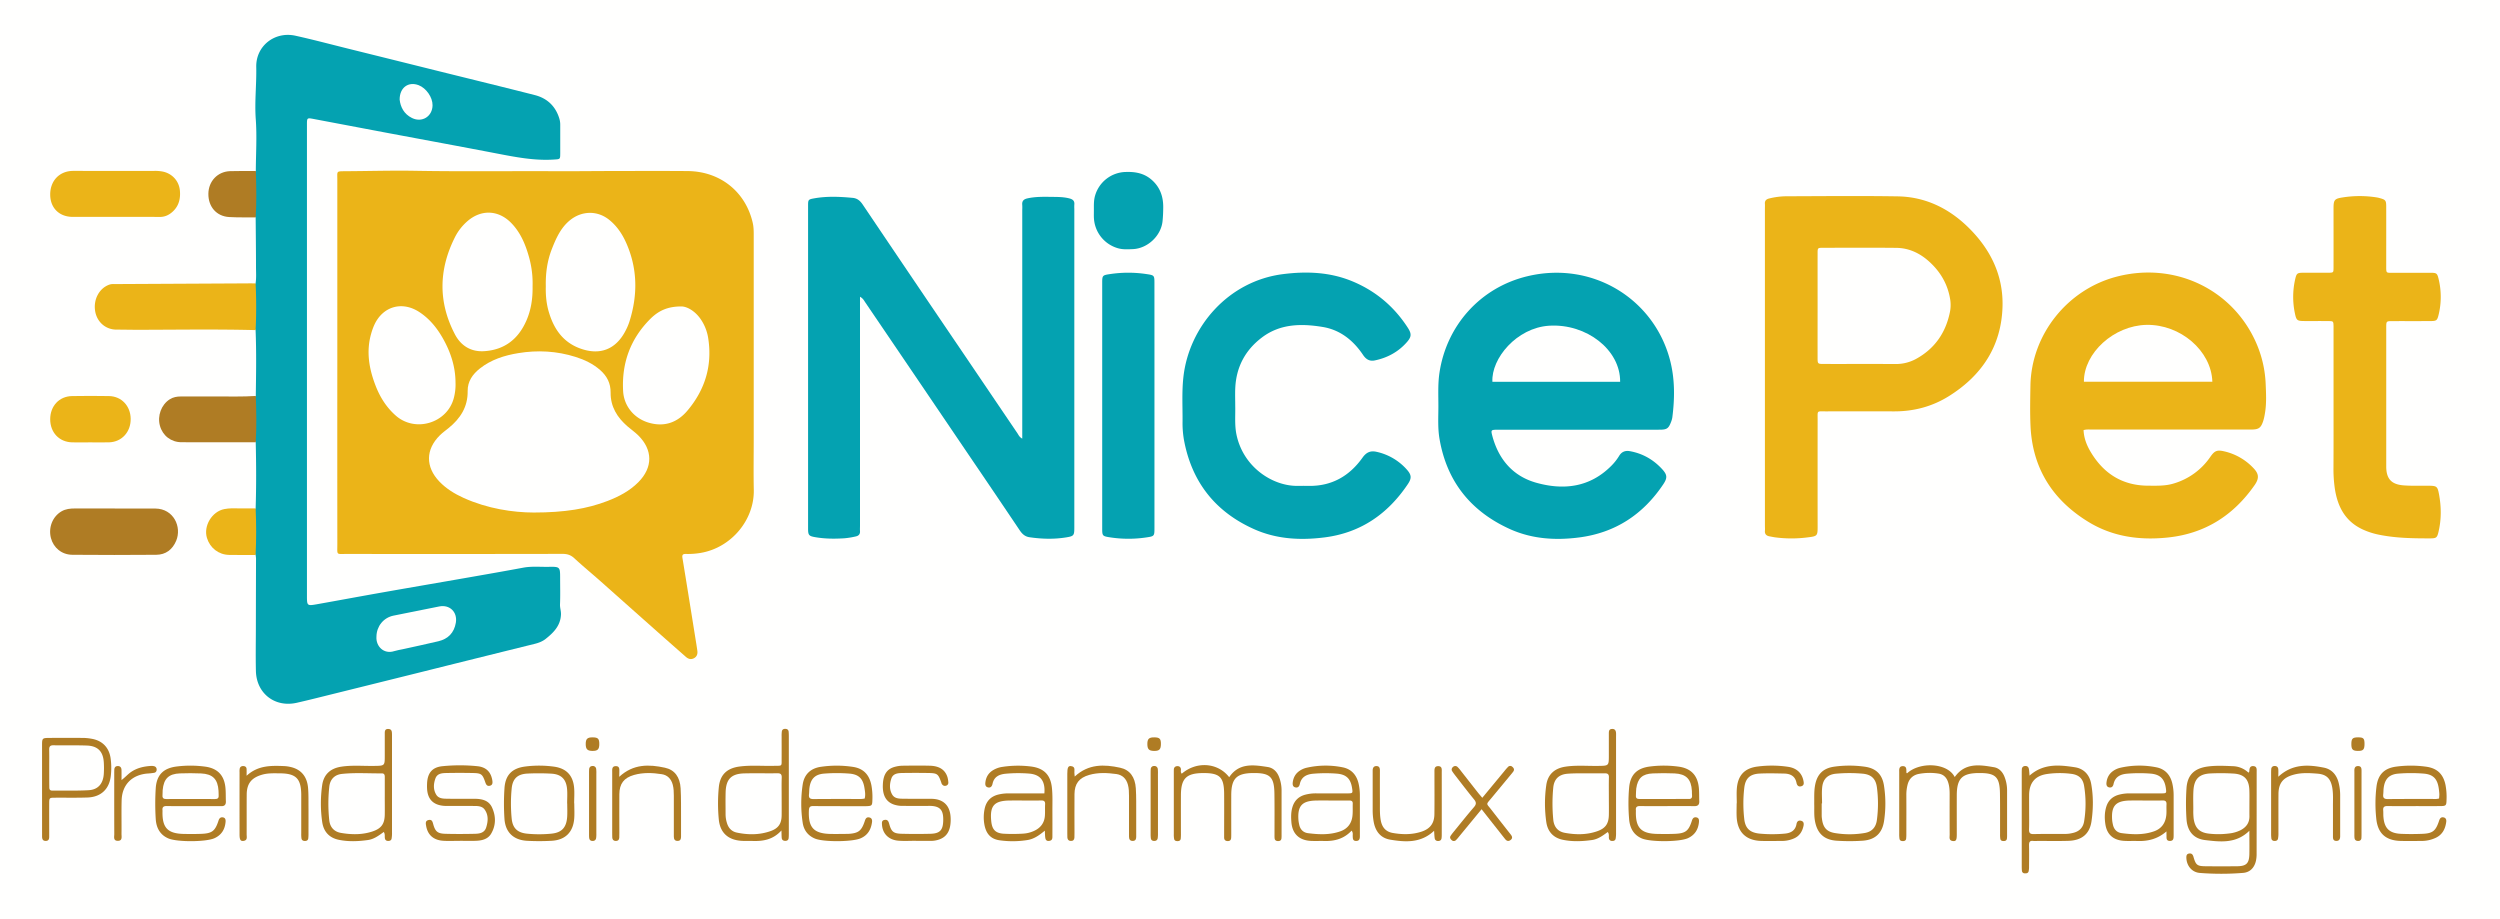 <svg xmlns="http://www.w3.org/2000/svg" id="Calque_1" data-name="Calque 1" viewBox="0 0 3568 1312" class="amsvglogo replaced-svg"><rect x="0" y="0" width="3568" height="1312" fill="#333333" stroke="none"/><defs><style>.cls-1{fill:#fffffe;}.cls-2{fill:#ebb418;}.cls-3{fill:#04a2b1;}.cls-4{fill:#af7c24;}</style></defs><ellipse class="cls-1" cx="1784" cy="656" rx="2522.96" ry="927.72"></ellipse><path class="cls-2" d="M664.16,618.21q0-130.29,0-260.59c0-12.44-1.82-12,11.57-12.12,33.28-.2,66.57-1.18,99.83-.59,66.62,1.19,133.22.24,199.83.57,26,.13,52-.22,77.95-.25,36.93-.05,73.87-.24,110.8.06,46.49.37,82.84,29.57,92.93,74,1.57,6.9,1.39,13.88,1.39,20.86q0,143.74,0,287.5c0,24.22-.4,48.46.1,72.67.88,42.6-31.87,82.4-75.7,89.9a107.44,107.44,0,0,1-20.84,1.52c-4-.1-6.14.58-5.32,5.55,6.37,38.67,12.52,77.39,18.73,116.09.89,5.56,1.84,11.13,2.57,16.71.56,4.26-.54,8-4.52,10.29-4.35,2.47-8.29,1.39-11.88-1.77-13.23-11.67-26.5-23.29-39.7-35q-40.67-36.09-81.28-72.23c-12.67-11.22-25.77-22-38.17-33.46-5-4.68-10.13-6.31-16.91-6.29q-153.9.29-307.82.09c-15.54,0-13.53,2.23-13.55-13.93Q664.06,748,664.16,618.21Z" transform="translate(-182.74 -101.14)"></path><path class="cls-3" d="M547.59,826.77c1-31.47.87-62.94.11-94.41-2-3.2-2.31-6.78-2.33-10.43q-.11-22.65,0-45.3c0-3.63.22-7.24,2.43-10.37.42-31.33,1-62.66-.29-94-2.24-3.56-2.09-7.57-2.1-11.52,0-14.86-.1-29.71,0-44.57,0-3.61-.07-7.3,2.09-10.52,1.23-7.9.62-15.86.6-23.78,0-23.5-.3-47-.48-70.48-2.24-3.16-2.16-6.84-2.19-10.44q-.18-22.7,0-45.39c0-3.6-.06-7.29,2.39-10.36.12-24.62,1.74-49.35-.05-73.84-1.83-25,1.22-49.67.68-74.53-.64-30.19,26.4-51.25,56-44.69,25,5.53,49.66,12.11,74.47,18.27q65.79,16.32,131.57,32.7c45.16,11.22,90.37,22.23,135.46,33.73,17.7,4.52,29.63,15.77,35.07,33.53a29.24,29.24,0,0,1,1.29,8.81c0,13.64,0,27.29,0,40.93-.05,8.53-.16,8.16-9,8.74-27.21,1.78-53.62-3.27-80.11-8.38C841,310.42,788.69,300.8,736.45,291q-52.87-10-105.73-20c-9.81-1.85-9.9-1.83-9.9,8.08q0,92.34,0,184.69,0,243.57,0,487.16c0,15,0,15.11,15.16,12.42,31.07-5.53,62.11-11.32,93.19-16.8,39.6-7,79.25-13.75,118.86-20.69,27.16-4.75,54.33-9.47,81.43-14.54,11.94-2.23,23.89-1,35.83-1.18,16.86-.3,16.87-.08,16.87,16.59,0,12.31.36,24.64-.17,36.93-.21,5,1.6,9.51,1.37,14.63-.73,16-10.62,25.74-21.84,34.67-4.38,3.49-9.72,5.59-15.33,7q-84.23,20.83-168.4,41.87-73,18.17-146.11,36.27-12.58,3.12-25.21,6c-31.19,7.21-57.73-13.12-58.5-45.25-.47-19.62-.12-39.26-.08-58.89q.09-50.91.24-101.82a41.39,41.39,0,0,0-.58-4.93c-2.36-3.52-2.08-7.56-2.1-11.48q-.13-22.25,0-44.48C545.48,833.63,545.36,830,547.59,826.77Z" transform="translate(-182.74 -101.14)"></path><path class="cls-3" d="M1410.13,524.66v12q0,157.21,0,314.45c0,2.66-.18,5.34,0,8,.35,4.56-2.13,6.85-6.14,7.66a119.09,119.09,0,0,1-15.73,2.58c-14,.91-28,.87-41.82-1.52-9.26-1.59-10.42-2.85-10.42-12.28q0-230.1,0-460.2c0-9.16,0-9.58,8.93-11.16,18.16-3.23,36.44-2.37,54.7-.66,6.47.61,10.6,4,14.26,9.44q71.65,106.39,143.7,212.52,38.6,57,77.23,114.06c1.63,2.4,2.68,5.35,6.86,7.62V400.73a65,65,0,0,0,0-7c-.62-5.77,2.06-8.32,7.58-9.52,12.19-2.67,24.51-2.18,36.8-2.06,7.62.08,15.27.2,22.81,2.15,5,1.29,7.69,3.52,7.12,8.92a56.76,56.76,0,0,0,0,6V851.43c0,1,0,2,0,3,0,10.9-.83,11.89-11.25,13.61-17.57,2.91-35.12,2.41-52.69-.15-6.53-.95-10.53-4.72-14.06-10q-34.8-51.78-69.9-103.36-75-110.73-150.17-221.41C1416.06,530.46,1414.81,527.23,1410.13,524.66Z" transform="translate(-182.74 -101.14)"></path><path class="cls-2" d="M2701.62,624.84q0-112.83,0-225.65c0-2.33.16-4.68,0-7-.37-4.43,1.66-6.64,5.9-7.73a104.11,104.11,0,0,1,25.7-3.2c52.64-.16,105.28-.72,157.91.13,39.43.64,72.93,17,100.81,44.33,31.55,30.93,50.08,68.41,48.79,113.08-1.64,56.33-29.44,98.31-76.67,127.79-23.68,14.79-49.84,21.71-77.82,21.66q-49-.1-97.95,0c-12.87,0-11.42-1.58-11.43,11.94q-.09,76.38,0,152.76c0,13-.61,13.45-13.9,15.1a179.35,179.35,0,0,1-46.81,0c-2.62-.36-5.22-.95-7.83-1.41-4.59-.79-7.13-3.17-6.68-8.16.22-2.31,0-4.66,0-7Q2701.62,738.17,2701.62,624.84Z" transform="translate(-182.74 -101.14)"></path><path class="cls-3" d="M2436.49,714.43H2324.57c-2,0-4,0-6,0-7.58.21-8.11.67-6.17,8.13,8.81,33.81,29.33,58.13,62.93,67.56,39.28,11,76.67,6.56,107.23-24.31a75.71,75.71,0,0,0,11.07-14.1c3.6-5.94,8.82-7.83,15.33-6.65,18.34,3.33,33.71,12.17,46.18,25.84,7.22,7.92,7.44,12.41,1.48,21.34-28.74,43-68.31,69.2-120,75.93-34.24,4.45-68,2.23-99.75-12.31-55.36-25.36-89.22-67.76-99.63-128.26-2.57-14.92-1.71-29.87-1.63-44.8.09-16.6-.94-33.19,1.56-49.79,10.18-67.58,58.4-121.48,125.29-137.58,92.09-22.17,179.65,31.19,203.31,118.05,7.45,27.36,7.31,55.18,3.76,83.09a29.83,29.83,0,0,1-1.84,6.71c-3.55,9.39-6,11.12-16.3,11.13Q2494,714.47,2436.49,714.43Z" transform="translate(-182.74 -101.14)"></path><path class="cls-2" d="M3156.41,715c.48,11.48,4.51,21.7,10.13,31.12,18.4,30.89,45.2,48,81.81,48.19,12.3.06,24.63.57,36.65-3.11a96.09,96.09,0,0,0,52.26-37.94c6.18-8.88,9.63-10.37,20.14-7.9a82.33,82.33,0,0,1,41,23.38c7.44,7.7,9.68,13.94,2.15,24.72-30.47,43.63-71.42,69.61-124.87,74.92-39.77,4-77.9-1.3-112.45-22.44-51.27-31.38-80-76.88-82.57-137.49-.82-18.93-.41-37.92-.09-56.88,1.24-73.12,53-137.64,123.74-155.76,81.85-21,163.52,17.58,197.6,92.76a162.17,162.17,0,0,1,14.41,60.74c.59,14.26,1.35,28.61-1.25,42.8a71,71,0,0,1-2.22,9.7c-3.38,10.23-6.45,12.37-17.47,12.37q-113.38,0-226.77,0C3164.72,714.23,3160.72,713.71,3156.41,715Z" transform="translate(-182.74 -101.14)"></path><path class="cls-3" d="M1945.67,680.42c.32,13.59-1.05,27.23,1.73,40.77,9.65,46.9,52,74.09,87.88,73.4,5-.1,10-.08,15,0,33,.58,58.36-14,77.05-40.31,5.53-7.79,11.55-10.29,20.27-8.25a80.72,80.72,0,0,1,43.1,25.44c6.73,7.62,6.89,12.3,1.3,20.63-28.52,42.52-67.25,69.45-118.72,76-34.48,4.4-68.55,2.65-100.81-11.79-55.79-25-89.15-67.84-100.08-127.9a140.13,140.13,0,0,1-1.91-25.81c.15-20.93-1.11-41.88,1.15-62.8,7.8-72.08,63.9-137.42,142-147.39,33.75-4.31,67.11-3.06,99.11,10.18,33.29,13.78,59.62,36,79.14,66.18,5.57,8.62,5.54,12.93-1.16,20.59-12.23,14-27.86,22.47-46,26.21-7.27,1.5-12.4-1.54-16.68-7.93-13.88-20.71-32.66-35.76-57.49-39.84-30.34-5-60.66-4.84-86.93,15.1-23.62,17.94-36.41,41.87-37.89,71.55C1945.31,663.11,1945.67,671.77,1945.67,680.42Z" transform="translate(-182.74 -101.14)"></path><path class="cls-2" d="M3513.17,675.58V572.78c0-2,0-4,0-6-.22-7.15-.24-7.31-7.2-7.39-11.32-.14-22.65,0-34-.06-10.68-.05-11.87-.71-14-11.26a113.6,113.6,0,0,1,.25-47.52c2.14-9.67,3-10.13,12.7-10.17,11.66-.05,23.32.06,35,0,7.05-.06,7.23-.19,7.24-7.18.08-28.28,0-56.56,0-84.84,0-11.95,1.39-13.64,13-15.45a155.92,155.92,0,0,1,48.74,0,37.06,37.06,0,0,1,3.89.88c8.66,2.33,9.54,3.35,9.56,12.34.06,22.95,0,45.91,0,68.86v15c0,11.49-.51,10.46,10.06,10.47,17.65,0,35.3,0,52.95,0,8.75,0,9.75.51,11.74,8.81a108,108,0,0,1,.19,50.38c-2.13,9.07-3.09,9.68-12.16,9.73-18,.1-36,0-53.94.06-8.68,0-8.81.14-8.82,8.85q0,99.32,0,198.61c0,17.57,7.34,25.72,25.07,27,11.6.83,23.29.42,34.94.49,11.9.07,13.19.67,15.3,12.1,3.31,17.81,3.51,35.72-.65,53.46-2,8.78-3.25,9.57-12.25,9.58-24.65,0-49.26-.32-73.53-5.41a103.17,103.17,0,0,1-23.58-7.89c-24.32-11.7-34.86-32.62-38.68-57.94a193,193,0,0,1-1.91-29.83C3513.27,737.46,3513.17,706.52,3513.17,675.58Z" transform="translate(-182.74 -101.14)"></path><path class="cls-3" d="M1830.38,679.34q0,87.79,0,175.59c0,11.28-.31,11.56-11.3,13.18a172.51,172.51,0,0,1-51.68,0c-11.31-1.74-11.6-2.05-11.6-13q0-175.08,0-350.18c0-10.58.39-11,10.88-12.57a174.1,174.1,0,0,1,51.67-.15c12,1.78,12,1.77,12,13.51Q1830.4,592.55,1830.38,679.34Z" transform="translate(-182.74 -101.14)"></path><path class="cls-2" d="M547.54,505.67q1.61,33.32,0,66.61c-55.59-1.43-111.19-.55-166.78-.44-10.61,0-21.22-.26-31.83-.26-15.41,0-27.77-10.83-30.37-26.28-2.83-16.81,5.89-33,20.46-38a16.86,16.86,0,0,1,3.87-.73c1.32-.12,2.66,0,4,0l189.69-1C540.22,505.45,543.88,505.6,547.54,505.67Z" transform="translate(-182.74 -101.14)"></path><path class="cls-4" d="M346.65,826.94c19.3,0,38.6-.17,57.89,0,26.23.3,37.85,26.38,29.64,46-5.23,12.5-14.86,19.89-28.4,20-39.93.38-79.86.32-119.79,0-15.13-.12-26.95-10-30.59-24-3.86-15,2.35-30.52,15.1-38,6-3.5,12.54-4.11,19.25-4.11h56.9Z" transform="translate(-182.74 -101.14)"></path><path class="cls-2" d="M346.53,410.67q-30,0-59.95,0c-19.14,0-32-12.57-32.18-31.49-.22-19.5,12.53-33.41,31.42-34.12,5.65-.21,11.32,0,17,0h99.93a56,56,0,0,1,12.89,1.08c13.07,3,22.58,13.4,23.84,26.93,1.06,11.41-1.38,21.88-10.14,30-5.27,4.89-11.29,7.79-18.83,7.71C389.17,410.52,367.85,410.67,346.53,410.67Z" transform="translate(-182.74 -101.14)"></path><path class="cls-3" d="M1743.93,401.72c0-7.3-.35-14.58,1.82-21.75a46.63,46.63,0,0,1,43.68-33.39c13.42-.46,25.78,1.71,36.38,10.7,12.36,10.48,17.21,24.1,17.09,39.82-.05,6.64-.3,13.31-1,19.91-2.23,20.82-21.41,38.78-42.37,39.67-7,.29-14,.75-20.85-1.14A47.31,47.31,0,0,1,1744,412.7C1743.76,409.05,1743.93,405.38,1743.93,401.72Z" transform="translate(-182.74 -101.14)"></path><path class="cls-4" d="M547.81,666.26c.8,22,1.24,44.07-.11,66.1-35.28,0-70.55,0-105.82-.07-15,0-27-9.35-30.89-23.53s1.95-30,13.91-37.67c5-3.2,10.37-4.13,16.14-4.11q25.45.12,50.91,0C510.57,666.91,529.21,667.49,547.81,666.26Z" transform="translate(-182.74 -101.14)"></path><path class="cls-2" d="M311.61,732.47c-8.65,0-17.3.19-25.94,0-18.44-.48-31.24-14-31.28-32.93s12.91-32.82,31.14-33.12c17.62-.29,35.25-.32,52.87,0,17.78.33,30.61,14.09,30.85,32.42.25,18.76-12.65,33-30.71,33.6C329.57,732.7,320.59,732.46,311.61,732.47Z" transform="translate(-182.74 -101.14)"></path><path class="cls-4" d="M3391.88,1204c.57-1.09,1.08-1.62,1.1-2.17.07-4,.89-7.72,5.91-7.29,5.24.44,4.57,4.81,4.57,8.41q0,58.38-.08,116.76a47,47,0,0,1-.94,9.91c-2.18,9.78-8.37,16.47-18.25,17.3a387,387,0,0,1-61.85.07c-11.19-.87-18.62-10-19.2-20.94-.16-3.14,0-6.22,4-6.76,3.62-.48,5.15,1.36,6.16,4.85,3.37,11.72,5.34,13.2,17.37,13.32q22.47.22,44.95,0c13.17-.16,17.14-4.15,17.41-17.45.2-10.5,0-21,0-33.2-19.1,18.71-41.48,15.84-63.05,13.31-16.64-1.95-25.52-12.73-26.68-30a337.85,337.85,0,0,1,0-43.86c1.21-19,11.08-28.54,30.18-31.13,11.93-1.62,23.92-1,35.88-.5A33.77,33.77,0,0,1,3391.88,1204Z" transform="translate(-182.74 -101.14)"></path><path class="cls-4" d="M730.44,1288.49c-7,5.09-13.85,10.32-22.69,11.55-13.91,1.93-27.81,2.51-41.62-.36-13.65-2.84-21.55-11.78-23.51-25.19a185.88,185.88,0,0,1-.07-52.67c2.13-15.25,11.57-24,27-26.43s31.23-.9,46.85-1.14,15.47,0,15.48-15.17c0-10,0-19.95,0-29.92,0-3.68-.38-7.9,5.19-7.64,5.22.25,5,4.33,5.13,8,0,1.33,0,2.66,0,4q0,67.83,0,135.65a44.76,44.76,0,0,1-.59,8.9c-.53,2.65-2.84,3.43-5.43,3.21a4.11,4.11,0,0,1-4.09-3.6C731.51,1294.85,732.61,1291.72,730.44,1288.49Z" transform="translate(-182.74 -101.14)"></path><path class="cls-4" d="M2477.3,1288.6c-6.86,5-13.7,10.22-22.55,11.44-13.91,1.92-27.8,2.52-41.62-.36-13.65-2.85-21.54-11.8-23.5-25.2a185.88,185.88,0,0,1-.06-52.67c2.13-15.26,11.58-24,27-26.42s31.23-.9,46.84-1.14c15.46-.23,15.47,0,15.47-15.19q0-15.45,0-30.92c0-3.06,0-6.25,4.22-6.63,4.36-.38,5.9,2.24,6.07,6.08.08,2,0,4,0,6q0,67.83,0,135.65a44.61,44.61,0,0,1-.59,8.89c-.55,2.65-2.86,3.43-5.45,3.2a4.17,4.17,0,0,1-4.08-3.61C2478.47,1294.85,2479.82,1291.66,2477.3,1288.6Z" transform="translate(-182.74 -101.14)"></path><path class="cls-4" d="M1298,1286.36c-12,13.23-26.09,15.48-41.13,15-5.32-.16-10.67.16-16-.2-19.05-1.32-30.39-11.48-32.25-30.41a237.4,237.4,0,0,1,0-45.86c1.73-18,11.5-27.35,29.47-29.75,16.24-2.16,32.6-.6,48.9-1,12.77-.28,11.2,1.28,11.29-11.12.08-10.31,0-20.63,0-30.95a47.51,47.51,0,0,1,.31-7c.42-2.71,2.38-3.78,5-3.72s4.45,1.35,4.71,4.09c.23,2.31.25,4.65.25,7q0,68.88,0,137.77c0,2.33,0,4.66-.25,7-.28,2.75-2,4-4.75,4s-4.66-1.14-5.08-3.75C1298.1,1294.66,1298.23,1291.64,1298,1286.36Z" transform="translate(-182.74 -101.14)"></path><path class="cls-4" d="M1869.38,1205.37c21.09-18.16,51.59-15.87,67.67,5,14-20.79,34.68-17.69,54.93-14.56,8,1.23,13.51,6.78,16.38,14.6a53.3,53.3,0,0,1,3.44,18.51q0,31.93,0,63.87a39.25,39.25,0,0,1-.17,5c-.36,2.85-2.31,3.79-5,3.73s-4.5-1.28-4.77-4c-.22-2.31-.13-4.65-.13-7,0-19,.14-37.92-.14-56.87-.35-23.75-6.25-29.36-29.78-29.23-24.17.13-31.74,7.6-31.82,31.58-.06,18.3,0,36.59,0,54.88,0,2,0,4-.12,6-.18,3.19-1.89,4.8-5.16,4.65s-4.81-1.87-4.87-5c0-2.33,0-4.65,0-7,0-18.63.14-37.26,0-55.88-.25-23.48-6.35-29.32-29.85-29.19-24.11.13-31.72,7.64-31.83,31.63-.09,18.29,0,36.58,0,54.88a62.11,62.11,0,0,1-.26,7,3.84,3.84,0,0,1-4,3.59c-2.51.14-4.85-.32-5.44-3.13a34.09,34.09,0,0,1-.46-6.93q0-43.41,0-86.81c0-1.66,0-3.33.05-5,0-3.28,2-5,4.94-5.11s5,1.43,5.21,4.76C1868.2,1201.07,1867.4,1203.11,1869.38,1205.37Z" transform="translate(-182.74 -101.14)"></path><path class="cls-4" d="M2904.53,1204.8c18.2-16.79,57.64-15.18,68,5.37,14.65-20.81,35.51-17.61,56.06-14.05,7.11,1.23,12.18,6.52,14.93,13.53a52.71,52.71,0,0,1,3.73,19.45q0,31.94,0,63.87a35.88,35.88,0,0,1-.22,5c-.32,2.29-1.82,3.4-4.11,3.49-2.5.1-4.84-.34-5.34-3.23a40.06,40.06,0,0,1-.34-6.94c-.06-19.29.13-38.59-.16-57.87-.36-23.61-6.3-29.18-30-29-24,.15-31.55,7.68-31.62,31.78-.06,18.63,0,37.26,0,55.88,0,8-1.14,9.85-5.47,9.4-6.19-.64-4.65-5.51-4.67-9.2-.12-19.29-.09-38.58-.05-57.87,0-6-.41-12-2.47-17.69-2.32-6.43-6.72-10.57-13.71-11.56a83.27,83.27,0,0,0-27.82.51c-8.19,1.6-13.62,6.65-15.87,14.79a57.8,57.8,0,0,0-1.92,15.79c.1,18.29.05,36.58,0,54.88a57.45,57.45,0,0,1-.3,7c-.29,2.31-1.91,3.34-4.18,3.41-2.54.09-4.81-.48-5.3-3.33a40.12,40.12,0,0,1-.4-6.94q0-43.41,0-86.81c0-.67,0-1.33,0-2-.15-3.87.06-7.84,5.18-7.87,5.31,0,5,4.19,5.07,7.92C2903.54,1203.29,2903.33,1204.37,2904.53,1204.8Z" transform="translate(-182.74 -101.14)"></path><path class="cls-4" d="M3079.29,1208.1c19.8-17.56,42.49-15.4,64.94-11.9,12.57,2,20.64,10.65,23,23.38,3.26,17.79,3.07,35.85.51,53.61-2.65,18.38-14,27.44-33.15,28-14.64.46-29.3.12-44,.14a44.17,44.17,0,0,1-6,0c-5.2-.72-6.09,2-6,6.42.22,10,.1,20,0,29.94a29.3,29.3,0,0,1-.57,6.89c-.69,2.75-3.11,3.19-5.59,3a3.89,3.89,0,0,1-4-3.7c-.23-2.31-.27-4.65-.27-7q0-65.88,0-131.75c0-2,0-4,.15-6a4.54,4.54,0,0,1,4.25-4.71c3-.34,5.26,1,5.78,4.18C3078.91,1201.46,3079,1204.32,3079.29,1208.1Z" transform="translate(-182.74 -101.14)"></path><path class="cls-4" d="M1673.28,1233.49c1.51-17.86-5.69-27.08-22-28.31a197.75,197.75,0,0,0-32.92.19c-9.2.85-16.85,4-19.06,14.38-.66,3.09-2.3,5.94-6.08,5.25-4.23-.78-4.6-4-4.08-7.71,1-7.4,4.55-13.12,11-17a35.24,35.24,0,0,1,13.08-4.64,148.13,148.13,0,0,1,41.79-.45c17.9,2.53,27.09,12.13,29,30.13,1.22,11.28.66,22.6.72,33.91q.07,17.46,0,34.93c0,2.61.18,5.67-3,6.72s-6.25.53-7-3.31c-.64-3.18-.52-6.52-.81-10.93-7.74,6.39-15.11,11.8-24.55,13.36a133.54,133.54,0,0,1-39.76.44c-13-1.76-19.56-9.54-21.93-22.47a58.38,58.38,0,0,1,.2-21.81c2.16-11.23,8.59-18.36,19.89-21.1a62.42,62.42,0,0,1,14.83-1.62h50.72Z" transform="translate(-182.74 -101.14)"></path><path class="cls-2" d="M547.59,826.77c1,22.14,1,44.29-.05,66.43-12.62,0-25.24.15-37.85-.1-14.93-.29-27.27-9.92-31.6-24.22-5.2-17.16,7.16-37.71,24.76-41.17,7.23-1.42,14.52-1.2,21.83-1C532.31,826.84,540,826.75,547.59,826.77Z" transform="translate(-182.74 -101.14)"></path><path class="cls-4" d="M1381.81,1251.61c-12.65,0-25.3.15-38-.08-4.56-.08-6.38,1.11-6.61,6.06-1.16,24.65,6.84,33.4,31.65,33.76,7,.1,14,0,21-.07,1,0,2,0,3,0,15.07-.84,19.45-4.12,24.18-18.53,1-3.2,2.43-5.67,6.15-5s4.56,3.43,4.11,6.77c-1.44,10.59-6.13,18.78-16.47,23.15-12.16,5.14-52.75,5.35-64.91.32-10.21-4.23-16-12.17-17.56-22.56a182.76,182.76,0,0,1,0-54.66c2.2-14.5,11.33-23.07,25.83-25.22a155.61,155.61,0,0,1,45.76.06c15,2.23,23.33,11,26.42,26a92.94,92.94,0,0,1,1.46,20.85c-.17,8.55-.71,9-9,9.26h-37Z" transform="translate(-182.74 -101.14)"></path><path class="cls-4" d="M3628.5,1251.61c-12.65,0-25.31.16-38-.08-4.62-.09-6.92,1.19-6.46,6.12.27,3,.05,6,.28,9,1.26,16.65,8.42,23.8,25.35,24.54,10,.44,20,.39,29.95,0,15.05-.58,19.34-4,24.14-18.52,1.06-3.2,2.48-5.64,6.2-5s4.5,3.49,4,6.82c-1.45,10.59-6.12,18.87-16.52,23.08a46.86,46.86,0,0,1-17.45,3.74c-10.32.07-20.64.26-31,0-21.36-.57-32.73-10.67-34.85-31.93a200.93,200.93,0,0,1,.34-45.79c2.23-17.18,11.19-26.14,28.36-28.36a157.63,157.63,0,0,1,42.79.18c15.71,2.27,24.2,10.73,27.36,26.14a94.83,94.83,0,0,1,1.43,21.85c-.2,7.22-1,8.09-8.09,8.17C3653.8,1251.71,3641.15,1251.6,3628.5,1251.61Z" transform="translate(-182.74 -101.14)"></path><path class="cls-4" d="M3274.73,1287.71c-12.75,11-26.58,14.22-41.8,13.7-6.32-.22-12.67.22-19-.22-15.12-1-24.16-9-26.41-23.74-1.25-8.21-1.23-16.53,1.24-24.7,2.74-9.08,8.69-14.69,17.66-17.29a58.92,58.92,0,0,1,16.78-2c15,.06,30,.1,44.93,0,6.45-.06,6.64-.49,5.78-7-1.82-13.68-8.25-20.12-22-21.23a209,209,0,0,0-32.91.07c-9.68.75-17.49,4.19-19.8,14.85-.74,3.39-2.65,5.52-6.29,4.74s-4.17-3.84-3.79-7c.82-7,3.89-12.63,9.77-16.63a29.36,29.36,0,0,1,10-4.37,122.53,122.53,0,0,1,51.47-.64c12.56,2.51,20.07,11,22.84,23.62a76.74,76.74,0,0,1,1.76,16.81q0,26.94,0,53.86c0,1,0,2,0,3-.07,3.73.09,7.76-5.28,7.78-5.68,0-4.79-4.33-4.91-7.88C3274.68,1291.51,3274.73,1289.61,3274.73,1287.71Z" transform="translate(-182.74 -101.14)"></path><path class="cls-4" d="M2111.77,1286.61c-10.9,11.78-24.36,15.22-39.26,14.8-6.32-.19-12.66.19-19-.15-16.76-.88-26.38-10.16-27.71-26.84-.58-7.27-.62-14.57,1.61-21.74,2.82-9,8.75-14.66,17.72-17.23a59,59,0,0,1,16.79-2c14.64.06,29.29.09,43.93,0,7.66,0,7.74-.3,6.5-8-2.12-13.14-8.35-19.13-21.89-20.2a210.23,210.23,0,0,0-32.91.09c-9.69.76-17.47,4.24-19.76,14.9-.73,3.39-2.71,5.5-6.34,4.67s-4.1-3.91-3.72-7.09c.9-7.35,4.28-13.18,10.67-17.14a29.55,29.55,0,0,1,9.15-3.81,122.58,122.58,0,0,1,51.48-.6c12.55,2.53,20,11,22.79,23.66a78,78,0,0,1,1.74,16.82q0,26.92,0,53.86c0,1.33,0,2.66,0,4,0,3.62-.72,6.75-5.33,6.74-4.92,0-4.74-3.54-4.89-7C2113.25,1292.13,2114.06,1289.77,2111.77,1286.61Z" transform="translate(-182.74 -101.14)"></path><path class="cls-4" d="M458.84,1251.61c-12.66,0-25.32.18-38-.09-4.88-.1-6.77,1.66-6.17,6.37a6.54,6.54,0,0,1,0,1c-.6,23.75,7.3,32.08,31,32.45,8,.12,16,.16,24-.13,15.7-.58,20.1-3.94,24.9-18.8,1.08-3.35,2.85-5.34,6.42-4.7,3.27.59,3.91,3.18,3.7,6.09-.81,10.82-5.68,18.94-15.75,23.57-12.13,5.58-53.43,5.69-65.85.39-12.26-5.24-17.33-15.56-18.08-27.68a347.12,347.12,0,0,1,0-43.87c1.23-19.13,10.95-28.82,30.08-31.14a156.19,156.19,0,0,1,40.81.26c16.9,2.4,26.32,11.75,28.41,28.52.87,6.9.51,14,.8,20.92.22,5.18-2.29,7.3-7.29,6.85a8.34,8.34,0,0,0-1,0Z" transform="translate(-182.74 -101.14)"></path><path class="cls-4" d="M2561.74,1251.61c-12.65,0-25.31.17-38-.08-4.75-.1-6.88,1.46-6.25,6.27a6.67,6.67,0,0,1,0,1c-.64,23.75,7.29,32.15,30.91,32.52,8.33.13,16.66.22,25-.16,15.06-.69,19.38-4.14,24-18.68,1.05-3.34,2.76-5.43,6.34-4.78,3.91.7,4,3.85,3.73,7-1.05,10.39-5.94,18.16-15.61,22.63-12.06,5.58-53.37,5.73-65.84.45-12.28-5.2-17.23-15.5-18.2-27.63a263.54,263.54,0,0,1,0-44.86c1.69-18.6,11.21-27.93,30-30.22a156.18,156.18,0,0,1,40.81.24c17.29,2.44,26.74,12.12,28.62,29.43.72,6.59.42,13.29.69,19.93.2,5.11-2.13,7.07-7.21,7C2587.72,1251.47,2574.73,1251.6,2561.74,1251.61Z" transform="translate(-182.74 -101.14)"></path><path class="cls-4" d="M547.86,345.22c.73,22.07,1.15,44.14-.2,66.19-12.59-.13-25.22.22-37.78-.51-18.09-1-29.92-14.62-29.74-33.13.17-17.95,13.07-31.72,30.92-32.37C523.31,345,535.59,345.26,547.86,345.22Z" transform="translate(-182.74 -101.14)"></path><path class="cls-4" d="M242.76,1227.91c0-21.27,0-42.54,0-63.81,0-9.07.62-9.73,9.57-9.79q24.95-.19,49.89,0a71.31,71.31,0,0,1,10.89,1.13c15.3,2.46,25.1,12.2,27.43,27.46a99.42,99.42,0,0,1,.42,24.86c-1.9,19.23-13.79,30.87-33.31,31.57-15.28.55-30.59.19-45.89.29-8.69,0-8.76.09-8.79,8.65-.06,13.62,0,27.25,0,40.87,0,2,0,4,0,6,0,3.25-.66,6.06-4.76,6.16-4.6.11-5.42-2.92-5.42-6.6,0-2,0-4,0-6Z" transform="translate(-182.74 -101.14)"></path><path class="cls-4" d="M1490,1301.12c-8.32,0-16.68.53-24.94-.12-13.92-1.09-22.63-9.89-23.53-22.67-.21-3.07-.56-6.23,3.56-7,4.3-.78,5.68,1.82,6.69,5.5,3.11,11.4,6.17,14,18.11,14.27,13.64.33,27.3.36,40.93,0,12.89-.37,17.51-4.87,18.05-17.56.64-15.42-3.31-22.42-20.34-22.23-12.31.14-24.63,0-36.94,0a39.2,39.2,0,0,1-12.77-1.81c-11.5-3.85-16.77-13.25-16.06-28.83.66-14.66,6.14-22.52,18-25.34a44.36,44.36,0,0,1,9.84-1.37c13-.16,26-.31,38.94,0,14,.33,22.24,5.87,25.52,16.65a36.52,36.52,0,0,1,1.11,6.85,4.41,4.41,0,0,1-3.64,5.13c-2.61.66-4.49-.66-5.79-2.85a11.1,11.1,0,0,1-.63-1.87c-4.31-12.2-5.59-13.3-18.32-13.5q-18.46-.3-36.94,0c-6.39.11-13.42.57-15.9,7.76-2.63,7.64-3.14,15.85,1.23,23.16,3.3,5.51,9.46,5.72,15.13,5.8,12.65.17,25.29.07,37.94.06,5,0,10,.27,14.72,2.11,10.61,4.1,15.8,13.51,15.6,28.51s-5.6,23.87-16.79,27.61a35.93,35.93,0,0,1-11.76,1.88c-7,0-14,0-21,0Z" transform="translate(-182.74 -101.14)"></path><path class="cls-4" d="M839.11,1301.18c-8,0-16,.44-24-.1-13.67-.93-21.92-8.37-24.15-21-.64-3.62-1.54-7.69,3.73-8.67,4.42-.81,5.31,2.19,6.29,5.8,2.92,10.77,6.31,13.62,17.55,13.93,14,.38,28,.32,41.94,0,6.74-.16,13.71-1.25,16.16-9.08,2.76-8.82,3.46-17.84-2.38-25.75-3.16-4.27-8.51-4.86-13.61-4.88-12-.06-24,0-36-.06-3,0-6,.11-9-.18q-22.35-2.14-23.39-24.72c-.12-2.33-.11-4.66,0-7,.59-15,7.21-23.32,21.95-24.81a248.43,248.43,0,0,1,49.83,0c12.85,1.3,19.43,8.52,21.34,20.17.6,3.71.45,6.94-3.81,7.82-3.63.75-5.1-1.78-6.2-5-4.06-11.72-5.61-13-17.57-13.25q-19-.39-38,0c-6.34.13-13.11.55-15.71,8-2.73,7.8-3.13,15.81,1.37,23.07,3.14,5.06,8.91,5.5,14.26,5.6,10.32.21,20.64.08,31,.08h8c10.75,0,21.28,1.54,26.27,12.48,5.64,12.36,5.77,25.33-1.31,37.35-4.45,7.55-12.47,9.69-20.68,10.09-8,.39-16,.09-24,.09Z" transform="translate(-182.74 -101.14)"></path><path class="cls-4" d="M2772,1248.68c.12-9-.33-17.27,1-25.54,2.67-16.61,11.3-25.62,27.83-27.85a156.53,156.53,0,0,1,43.77.16c15.56,2.29,24.34,10.77,26.89,26.49a167,167,0,0,1,.22,50.65c-2.56,17.74-12.7,27.17-30.68,28.41a277.36,277.36,0,0,1-36.92,0c-18.74-1.2-28.62-11.29-31.37-30.11C2771.63,1263.29,2772.26,1255.66,2772,1248.68Z" transform="translate(-182.74 -101.14)"></path><path class="cls-4" d="M1002.35,1247.66c0,7.31.5,14.66-.1,21.92-1.58,19.29-12.74,30.4-32.09,31.52a320.47,320.47,0,0,1-34.93.05c-19.37-1-31.12-11.86-32.5-31.12a323.93,323.93,0,0,1,0-43.84c1.23-19.11,10.95-28.8,30-31.12a156,156,0,0,1,40.78.24c17.26,2.45,26.82,12.12,28.55,29.44.76,7.56.13,15.27.13,22.91Z" transform="translate(-182.74 -101.14)"></path><path class="cls-4" d="M3434.34,1209.71c20.1-18.68,42.47-17.46,65-13,11.85,2.35,18.66,10.93,21.35,22.58a73.46,73.46,0,0,1,1.94,16.8c0,18.28,0,36.56,0,54.85,0,1.33,0,2.66,0,4-.13,3.75-1.34,6.57-5.81,6.34-4.16-.21-4.49-3.19-4.49-6.36,0-14,.07-27.92,0-41.88-.08-9.29.62-18.61-1-27.86-2.28-12.82-8.2-18.85-21.08-19.88-11.58-.92-23.27-1.61-34.68,1.68-14.73,4.24-20.88,12.18-21,27.43-.14,18.61,0,37.22-.06,55.84a37,37,0,0,1-.61,7.89c-.6,2.69-2.93,3.37-5.48,3.15a4,4,0,0,1-4-3.74,55.75,55.75,0,0,1-.34-7q0-42.87,0-85.75c0-2,0-4,.19-6a4.47,4.47,0,0,1,4.51-4.42c3.09-.2,5.22,1.37,5.52,4.49C3434.57,1201.9,3434.34,1204.89,3434.34,1209.71Z" transform="translate(-182.74 -101.14)"></path><path class="cls-4" d="M2229.48,1286.8c-18.69,17.7-40.51,16.38-62.43,12.75-13.71-2.27-21.11-11.59-23.69-25a93.08,93.08,0,0,1-1.54-17.86c0-16.63,0-33.27,0-49.9,0-2,0-4,0-6,0-3.92,1.67-6.58,5.89-6.29,3.88.27,4.45,3.22,4.44,6.52q-.08,23.45,0,46.9c0,8-.25,15.95,1.18,23.88,1.8,9.9,7,16.36,17.21,18.14,13.93,2.44,27.84,2.55,41.38-2,12.06-4.09,17.81-11.93,18-24.66.25-18.62.07-37.25.08-55.88v-4c0-4-.45-8.82,5.32-8.82,6,0,5.08,5.06,5.09,8.91q.07,44.41,0,88.83a39.21,39.21,0,0,1-.26,5c-.35,2.71-2,4-4.73,4.09s-4.62-1.23-5.06-3.8C2229.85,1294.38,2229.82,1291.13,2229.48,1286.8Z" transform="translate(-182.74 -101.14)"></path><path class="cls-4" d="M1066.51,1209.81c20.19-18.69,42.61-17.88,65.18-13,14.09,3,21.53,13.5,22.44,29.41.81,14.26.49,28.59.59,42.9.06,8.65,0,17.3,0,25.95,0,3.21-.62,6.1-4.73,6.22-4.53.13-5.56-2.74-5.56-6.5q0-29,0-57.9c0-5.3-.15-10.56-1.55-15.81-2.22-8.32-7.51-13.77-15.59-15-13.17-2.08-26.56-2.62-39.62,1.06-14.52,4.08-20.91,12.53-21,27.57-.16,18.3,0,36.6,0,54.9,0,2.33,0,4.66-.1,7-.17,3.18-1.85,4.86-5.11,4.76s-4.77-2-4.91-5.08c-.09-2-.08-4-.08-6q0-42.42,0-84.85c0-.66,0-1.33,0-2,0-4-.73-8.85,5.12-8.91,6-.06,5,5,5.08,8.84C1066.55,1205,1066.51,1206.58,1066.51,1209.81Z" transform="translate(-182.74 -101.14)"></path><path class="cls-4" d="M534.69,1208.31c16.29-15.07,35.07-14.56,53.89-13.8a50.43,50.43,0,0,1,8.88,1.28c14.79,3.32,23.53,13.44,24.94,29.73.75,8.6.55,17.28.61,25.93.09,13,0,26,0,38.93a62.37,62.37,0,0,1-.26,7c-.3,2.73-2,4-4.79,4s-4.58-1.16-5-3.84a48.93,48.93,0,0,1-.28-7q0-25,0-49.91c0-2,0-4,0-6-.36-22.4-7.65-29.61-30.34-29.78-8.63-.06-17.3-.5-25.77,2-15,4.38-21.6,12.65-21.72,28.15-.14,19,0,37.93-.1,56.9,0,3.63,1.59,8.56-4.45,9.37-4.28.58-5.67-1.63-5.68-9.27q-.07-44.43,0-88.84a24.88,24.88,0,0,1,.23-5c.56-2.68,2.65-3.79,5.18-3.7s4.52,1.35,4.64,4.2C534.79,1201.87,534.69,1205.09,534.69,1208.31Z" transform="translate(-182.74 -101.14)"></path><path class="cls-4" d="M1716.58,1209.44c19.71-18.33,42.12-17.51,64.7-12.64,14.1,3,21.48,13.48,22.5,29.38.78,12.26.49,24.6.57,36.91.08,10.64,0,21.29,0,31.94,0,3.18-.57,6.12-4.69,6.27-4.51.16-5.6-2.67-5.6-6.45q0-28.95,0-57.9c0-5.3-.14-10.56-1.55-15.82-2.33-8.74-8-14.12-16.52-15.28-12.86-1.75-25.91-2.4-38.65,1.23-14.53,4.14-21,12.53-21.09,27.55-.17,18.3,0,36.6,0,54.9,0,2.33,0,4.66-.1,7-.15,3.18-1.8,4.89-5.07,4.81s-4.79-1.92-5-5c-.1-2-.09-4-.09-6q0-42.42,0-84.85c0-8.62,1.16-11.37,5.06-11,7.42.69,4.49,6.71,5.14,10.84C1716.3,1206.26,1716.35,1207.23,1716.58,1209.44Z" transform="translate(-182.74 -101.14)"></path><path class="cls-4" d="M2661.47,1247.65c0-7-.44-14,.08-20.94,1.45-19,10.93-29.25,29.72-31.58a157.83,157.83,0,0,1,43.79.46c11.9,1.86,19.21,8.82,21.46,19.38.71,3.37,1.42,7-2.91,8.28-4.06,1.22-6.15-1.06-6.94-5-1.93-9.5-8.72-12.9-17.5-13.08-11.65-.25-23.32-.56-34.94,0-13.6.65-20.28,6.46-22,19.92a194.56,194.56,0,0,0-.11,44.8c1.44,13.35,7.92,19.43,21.42,20.93a193.16,193.16,0,0,0,35.91.11c8.5-.65,15.57-4,17.24-13.64.6-3.48,2.51-5.58,6.15-4.84,4.37.89,4.61,4.21,3.79,7.79-1.89,8.26-6.14,14.65-14.35,17.86a42.67,42.67,0,0,1-15.53,3.23c-10,0-20,.24-30,0-22.25-.56-34.46-12.55-35.47-34.71-.29-6.3,0-12.64,0-19Z" transform="translate(-182.74 -101.14)"></path><path class="cls-4" d="M2297.27,1256.06c-11.24,13.64-21.57,26.21-31.91,38.75a53.6,53.6,0,0,1-4.58,5.26,4.29,4.29,0,0,1-6.28,0c-1.83-1.65-3-3.67-1.38-6.12,1.3-1.92,2.72-3.76,4.19-5.56,9.67-11.84,19.19-23.82,29.15-35.41,3.52-4.1,3.36-6.91,0-11-9.06-11-17.71-22.43-26.49-33.71-1.63-2.09-3.24-4.21-4.66-6.44s-.69-4.6,1.28-6.19a4.61,4.61,0,0,1,6.38.14,44,44,0,0,1,4.54,5.28c8,10.2,16,20.43,24,30.62,2,2.57,4.19,5,6.75,8.09,10.76-13,21.09-25.5,31.44-38a76.7,76.7,0,0,1,5.22-6,4.27,4.27,0,0,1,6.25-.22c2.38,2,3.17,4.24,1.22,6.92-1.17,1.61-2.47,3.13-3.74,4.67q-13.65,16.53-27.32,33c-8.09,9.72-7.44,7.2-.54,16.13,8.13,10.51,16.37,21,24.56,31.42,1.23,1.57,2.48,3.13,3.69,4.71,2.09,2.71,2.7,5.37-.53,7.69s-5.62,1.13-7.75-1.54q-4.36-5.46-8.66-11C2314.12,1277.54,2306.15,1267.37,2297.27,1256.06Z" transform="translate(-182.74 -101.14)"></path><path class="cls-4" d="M356.18,1214.46c5.2-3.88,8.75-8.13,13.33-11.33,8.77-6.13,18.73-8.26,29.15-8.88a13.16,13.16,0,0,1,3.94.42,4.57,4.57,0,0,1,3.7,4.16c.27,2.66-1,4.74-3.53,5.26a92.93,92.93,0,0,1-9.88,1.06c-22.16,2-36,16.17-36.55,38.41-.42,15.94,0,31.9-.18,47.85,0,4,1.52,9.72-5.2,9.77-6.91,0-5.09-5.82-5.11-9.71-.13-28.92-.07-57.83-.07-86.74,0-1.66.05-3.33.1-5,.09-3.08,1.56-5.16,4.74-5.27,3.67-.14,5.46,2.1,5.54,5.6C356.26,1204.87,356.18,1209.67,356.18,1214.46Z" transform="translate(-182.74 -101.14)"></path><path class="cls-4" d="M1835.39,1247.72q0,21.4,0,42.8a42.15,42.15,0,0,1-.38,6.93c-.44,2.6-2.22,3.9-5,3.88s-4.46-1.24-4.8-4a47.14,47.14,0,0,1-.29-5.95q0-43.29,0-86.59c0-2,0-4,.19-6a4.46,4.46,0,0,1,4.53-4.39,4.81,4.81,0,0,1,5.52,4.5,50.41,50.41,0,0,1,.18,7Q1835.41,1226.81,1835.39,1247.72Z" transform="translate(-182.74 -101.14)"></path><path class="cls-4" d="M1033.84,1247.38q0,21.4,0,42.8a43.33,43.33,0,0,1-.28,6.94c-.5,3.08-2.56,4.45-5.71,4.2-2.87-.23-4-2.06-4.27-4.6-.19-2-.16-4-.16-6q0-42.81,0-85.6c0-2,0-4,.15-6,.23-3.18,2.11-4.8,5.22-4.75a4.69,4.69,0,0,1,4.82,4.19,43.46,43.46,0,0,1,.23,6.95Q1033.86,1226.47,1033.84,1247.38Z" transform="translate(-182.74 -101.14)"></path><path class="cls-4" d="M3553.12,1247.28q0,21.39,0,42.79c0,2.32,0,4.65-.15,7a4.22,4.22,0,0,1-4.52,4.27c-3.17.09-5-1.35-5.39-4.52a48.36,48.36,0,0,1-.14-5q0-43.79,0-87.58c0-.67,0-1.33,0-2-.18-3.93.23-7.81,5.29-7.75,5.25.07,4.92,4.29,4.92,8Q3553.11,1224.89,3553.12,1247.28Z" transform="translate(-182.74 -101.14)"></path><path class="cls-4" d="M1028.83,1153.5c7.4.11,9.2,2,9.23,9.46,0,7.7-2.32,10-10,9.89-7-.12-9.32-2.48-9.38-9.64C1018.63,1155.65,1021,1153.38,1028.83,1153.5Z" transform="translate(-182.74 -101.14)"></path><path class="cls-4" d="M1830.46,1153.5c7.34.13,9.21,2.08,9.14,9.54-.07,7.74-2.38,10-10.07,9.81-7-.16-9.25-2.54-9.28-9.73C1820.22,1155.6,1822.6,1153.35,1830.46,1153.5Z" transform="translate(-182.74 -101.14)"></path><path class="cls-4" d="M3557.38,1162.62c0,8.35-1.83,10.34-9.65,10.22-7.27-.1-9.16-2.13-9.14-9.8s1.7-9.47,9.26-9.55C3555.79,1153.41,3557.33,1154.89,3557.38,1162.62Z" transform="translate(-182.74 -101.14)"></path><path class="cls-1" d="M944.54,832.63c-29.66-.09-65.95-5.42-100.19-20.9-12.79-5.79-24.71-13.05-34.53-23.31-20-20.95-19.79-45.86.82-66.14,3.77-3.71,8.13-6.83,12.27-10.17,16.85-13.61,27.6-30.27,27.28-52.83-.19-13.77,7-23.94,17.32-32.15,16.1-12.76,35.1-18.75,54.91-22,27.62-4.58,55-3.05,81.85,5.43,12.78,4.05,24.76,9.74,34.94,18.65,9.74,8.52,15.15,18.84,15,32.25-.21,20,9.39,35.55,24.18,48.26,5,4.33,10.56,8.14,15.27,12.8,20.91,20.69,21,45.8.15,66.78-12.41,12.51-27.7,20.54-44,26.81C1020.94,827.23,988.78,832.62,944.54,832.63Z" transform="translate(-182.74 -101.14)"></path><path class="cls-1" d="M942.84,510c.28,17-2.1,33.37-8.88,48.83-11.54,26.3-31.25,41.74-60.39,43.52-19,1.16-33.18-8-41.61-24.13C808,532.36,808.8,486,831.91,439.92a74.88,74.88,0,0,1,17.56-22.78c19.93-17.55,44.82-16.54,63.24,2.58,13.34,13.84,20.27,31,25.26,49.11A139.76,139.76,0,0,1,942.84,510Z" transform="translate(-182.74 -101.14)"></path><path class="cls-1" d="M961.72,509.6c-.41-18.32,2-36.09,8.6-53,6-15.33,12.81-30.6,26.06-41.28,16.19-13.05,38.5-14.47,56-.3,10.88,8.81,18.41,20.08,24,32.61,16.42,36.88,16.69,74.55,4.64,112.64a82.82,82.82,0,0,1-5.45,12.81c-13.82,26.85-36.75,35.75-65.13,25.28-23.89-8.82-36.85-27.26-44-50.61C962.53,535.29,961.37,522.42,961.72,509.6Z" transform="translate(-182.74 -101.14)"></path><path class="cls-1" d="M832.86,647.09a75.27,75.27,0,0,1-2.59,22.68c-9.56,35.18-54.77,49.08-82.66,24.54-13.33-11.73-22.41-26.2-28.74-42.48-9.44-24.3-13.78-49.16-6.29-74.91a86.63,86.63,0,0,1,4.4-12.14c12.14-26.42,39.51-34.31,64-18.42,14.54,9.45,25.19,22.5,33.68,37.41C825.82,603.41,832.76,624.28,832.86,647.09Z" transform="translate(-182.74 -101.14)"></path><path class="cls-1" d="M1155.56,538.5c7.44.18,18.16,5.88,26.17,16.7a65.31,65.31,0,0,1,11.86,29.27c5.91,38.72-4.75,73.1-29.74,102.71-14.36,17-33,23.82-55.43,17.16-20.57-6.12-35.18-23.47-36.36-45.1-2.17-39.85,10.33-74.42,38.71-102.85C1122.85,544.29,1136,538.42,1155.56,538.5Z" transform="translate(-182.74 -101.14)"></path><path class="cls-1" d="M720,1009.72c.18-14.75,10-27,24.25-29.93q32.65-6.7,65.38-13.12c15.06-3,26.24,8.09,23.68,23.22-2.44,14.38-11,23.16-25,26.47-16.8,4-33.69,7.55-50.54,11.29-4.21.93-8.53,1.52-12.63,2.84C730.79,1035.09,719,1023.86,720,1009.72Z" transform="translate(-182.74 -101.14)"></path><path class="cls-1" d="M753.12,243.36c-.12-17.41,12.65-26.22,27.14-20.62,10.86,4.2,20,17.39,19.82,28.71-.21,15.92-15,25.15-29.34,18.1C759.2,263.89,754.31,253.78,753.12,243.36Z" transform="translate(-182.74 -101.14)"></path><path class="cls-1" d="M2776.82,537.49c0-24.93-.05-49.87,0-74.8,0-7.72.16-7.88,7.57-7.89,34.94-.06,69.89-.29,104.82.09,17.65.19,33,7.29,46.09,18.91,16.7,14.83,27.46,33.05,30.87,55.43a51.24,51.24,0,0,1-.82,18.78c-6.21,28.88-21.88,51-47.9,65.31a59.84,59.84,0,0,1-29.67,7.34c-33.94-.16-67.88,0-101.82-.07-9.08,0-9.15-.08-9.16-9.3Q2776.77,574.39,2776.82,537.49Z" transform="translate(-182.74 -101.14)"></path><path class="cls-1" d="M2495,646H2312.7c-1.78-33.09,34.45-77,80.91-80C2447.08,562.67,2495.49,600.6,2495,646Z" transform="translate(-182.74 -101.14)"></path><path class="cls-1" d="M3340.2,645.91H3156.88c-.2-41.1,42.86-80.16,89.22-81.11C3294.54,563.81,3338.8,601.73,3340.2,645.91Z" transform="translate(-182.74 -101.14)"></path><path class="cls-1" d="M3393.12,1247c0,6.33-.07,12.65,0,19,.13,9.37-4.46,15.66-12.51,19.92a48,48,0,0,1-16.2,4.71,118.59,118.59,0,0,1-28.92.28c-13.74-1.51-20.07-8-22-21.68a98.15,98.15,0,0,1-.46-13c0-9-.38-18,.19-27,1.05-16.39,8.21-23.54,24.48-24.25a306.92,306.92,0,0,1,32.95.21c15.23,1,21.92,8.47,22.37,23.78C3393.27,1235.05,3393.12,1241,3393.12,1247Z" transform="translate(-182.74 -101.14)"></path><path class="cls-1" d="M731.88,1238.05c0,8.63.15,17.27,0,25.9-.27,13-4.85,19.53-17.21,23.73-14.8,5-30,4.79-45.23,2.19-10.22-1.75-15.81-8.51-16.81-18.34a223.14,223.14,0,0,1,.09-47.71c1.2-10.56,7.64-17.09,18.18-18.17,18.86-2,37.84-.58,56.77-.76,3.7,0,4.24,2.35,4.23,5.28q0,13.93,0,27.88Z" transform="translate(-182.74 -101.14)"></path><path class="cls-1" d="M2478.9,1238.48c0,8.63.17,17.27,0,25.89-.3,12.48-4.83,19-16.67,23.12-15.1,5.27-30.63,5.1-46.18,2.27-10.25-1.87-15.5-8.87-16.46-18.66a236.85,236.85,0,0,1-.05-45.73c1.2-12.47,8.07-19.07,20.8-20,10.91-.79,21.91-.46,32.87-.56,6.64-.06,13.29.12,19.93,0,4.17-.09,6,1.49,5.85,5.81C2478.75,1219.89,2478.89,1229.19,2478.9,1238.48Z" transform="translate(-182.74 -101.14)"></path><path class="cls-1" d="M1298.31,1238.86c0,8.63.09,17.26,0,25.89-.15,11.87-4.51,18.53-15.85,22.54-15.73,5.55-31.92,5.52-48.1,2.13-7.49-1.56-12.07-6.61-14.17-13.88a41.73,41.73,0,0,1-1.9-11.75c0-10.62-.22-21.25.07-31.87.52-18.86,8.1-26.57,26.93-27,15.61-.36,31.23.06,46.85-.18,4.75-.07,6.44,1.44,6.28,6.25C1298.09,1220.27,1298.31,1229.57,1298.31,1238.86Z" transform="translate(-182.74 -101.14)"></path><path class="cls-1" d="M3078.7,1257.74c0-7.32-.06-14.63,0-21.94.16-17.33,8.51-27.53,25.55-30a127.83,127.83,0,0,1,34.84-.2c10.43,1.34,16.32,6.64,18.07,17.1a157.15,157.15,0,0,1,.06,50.57c-1.44,9.15-7.06,14.65-16.22,16.68a45.66,45.66,0,0,1-9.84,1.37c-15.31,0-30.62-.13-45.91.24-5.41.13-6.82-1.84-6.65-6.86C3078.92,1275.69,3078.7,1266.71,3078.7,1257.74Z" transform="translate(-182.74 -101.14)"></path><path class="cls-1" d="M1644.42,1243.62c8,0,15.94.14,23.9-.06,4-.1,6.3.84,6,5.45-.29,5.29.06,10.62-.26,15.91-.63,10.61-6.16,17.92-15.8,22.21a43.22,43.22,0,0,1-15.39,3.77,237.42,237.42,0,0,1-27.85.11c-11.64-.79-16.37-6-17.55-17.67-2.29-22.44,4.16-29.56,27-29.71C1631.14,1243.58,1637.78,1243.62,1644.42,1243.62Z" transform="translate(-182.74 -101.14)"></path><path class="cls-1" d="M1416.79,1240.84a37.27,37.27,0,0,1-4.83.6c-22.61,0-45.23-.1-67.83.14-5.13.06-7.42-1.41-6.79-6.68.36-3,.24-6,.61-8.93,1.64-13.27,8-19.75,21.18-20.75a229.7,229.7,0,0,1,35.87,0c13.34,1.1,19.41,7.13,21.51,20.54C1417.28,1230.69,1418.2,1235.62,1416.79,1240.84Z" transform="translate(-182.74 -101.14)"></path><path class="cls-1" d="M3663.74,1240.77a26.38,26.38,0,0,1-4.07.66c-22.94,0-45.89-.09-68.83.15-5.17.06-7.37-1.47-6.76-6.7.35-3,.24-6,.61-8.94,1.65-13.25,8-19.73,21.21-20.72a228.48,228.48,0,0,1,35.87,0c13.33,1.09,19.38,7.13,21.48,20.55a83.3,83.3,0,0,1,.93,8.91A49.66,49.66,0,0,1,3663.74,1240.77Z" transform="translate(-182.74 -101.14)"></path><path class="cls-1" d="M3243.09,1243.62c8.65,0,17.3.17,25.94-.06,4.36-.12,6,1.52,5.74,5.79-.26,5,.22,10-.26,14.94-1.08,11.19-6.56,19.43-17.45,23.28-15.13,5.35-30.73,4.66-46.27,2.62-7-.92-11.15-5.53-12.56-12.45a47.33,47.33,0,0,1-1-5.87c-1.58-20.74,5-28,25.9-28.23C3229.79,1243.55,3236.44,1243.62,3243.09,1243.62Z" transform="translate(-182.74 -101.14)"></path><path class="cls-1" d="M2082.6,1243.63c8.64,0,17.29.06,25.94,0,3.26,0,5,1.09,4.84,4.6-.21,6,.27,12-.48,17.91-1.33,10.37-7,17.82-17.05,21.4-15.13,5.4-30.73,4.69-46.27,2.71-6.92-.88-11.24-5.38-12.66-12.35a51.48,51.48,0,0,1-1-5.87c-1.66-20.76,5-28.09,25.74-28.37C2068.62,1243.54,2075.61,1243.62,2082.6,1243.63Z" transform="translate(-182.74 -101.14)"></path><path class="cls-1" d="M454.29,1241.48c-11.32,0-22.63-.15-33.94.07-4.31.08-6.11-1.42-5.67-5.74.24-2.3,0-4.66.21-7,1.5-16.33,8.52-23.28,24.8-23.89,10-.38,20-.38,29.93.07,16.73.75,24,8.18,25,24.79.12,2,0,4,.19,6,.43,4.2-1.16,5.87-5.56,5.78C477.58,1241.32,465.93,1241.48,454.29,1241.48Z" transform="translate(-182.74 -101.14)"></path><path class="cls-1" d="M2557.84,1241.48c-11.65,0-23.29-.08-34.93,0-3.59,0-5.75-.85-5.4-5,.28-3.31,0-6.68.48-9.94,2.16-14.81,8.71-20.95,23.79-21.59,10.29-.44,20.64-.45,30.93,0,16.63.77,23.77,8.26,24.71,25,.12,2-.06,4,.18,6,.55,4.57-1.74,5.91-5.83,5.43-.32,0-.66,0-1,0Z" transform="translate(-182.74 -101.14)"></path><path class="cls-1" d="M253,1197.46c0-8.64.14-17.29-.06-25.94-.11-4.37.84-6.8,6-6.71,16,.27,32-.21,47.93.39,15.41.58,23,8.44,24,23.71a129.4,129.4,0,0,1,0,16.94c-1,13.78-8.07,22.25-21.56,23.07-17.25,1-34.6.41-51.91.58-3.7,0-4.33-2-4.3-5.1C253,1215.43,253,1206.44,253,1197.46Z" transform="translate(-182.74 -101.14)"></path><path class="cls-1" d="M2783.19,1247.78c0-7.62-.62-15.31.15-22.85,1.22-12.06,7.93-18.54,20-19.59a212.21,212.21,0,0,1,37.81,0c12.29,1.13,18.6,7.09,20.3,19.38a177.47,177.47,0,0,1,0,46.62c-1.31,10.45-7.12,17-17.64,18.69a128.93,128.93,0,0,1-42.58,0c-11.88-2.07-16.68-8.22-18.2-20.41a35.1,35.1,0,0,1-.36-4c0-6,0-11.94,0-17.91Z" transform="translate(-182.74 -101.14)"></path><path class="cls-1" d="M992.29,1247.92c0,6.3.33,12.63-.07,18.91-1,15.24-7.66,22.68-22.57,24.11a176.25,176.25,0,0,1-34.83,0c-13.71-1.42-20.47-7.91-21.82-21.62a221.13,221.13,0,0,1,0-42.74c1.36-14.3,8.45-20.73,22.74-21.4a326.66,326.66,0,0,1,33.85.12c14.08.8,21.19,7.82,22.47,21.78.63,6.91.11,13.92.11,20.89Z" transform="translate(-182.74 -101.14)"></path></svg>